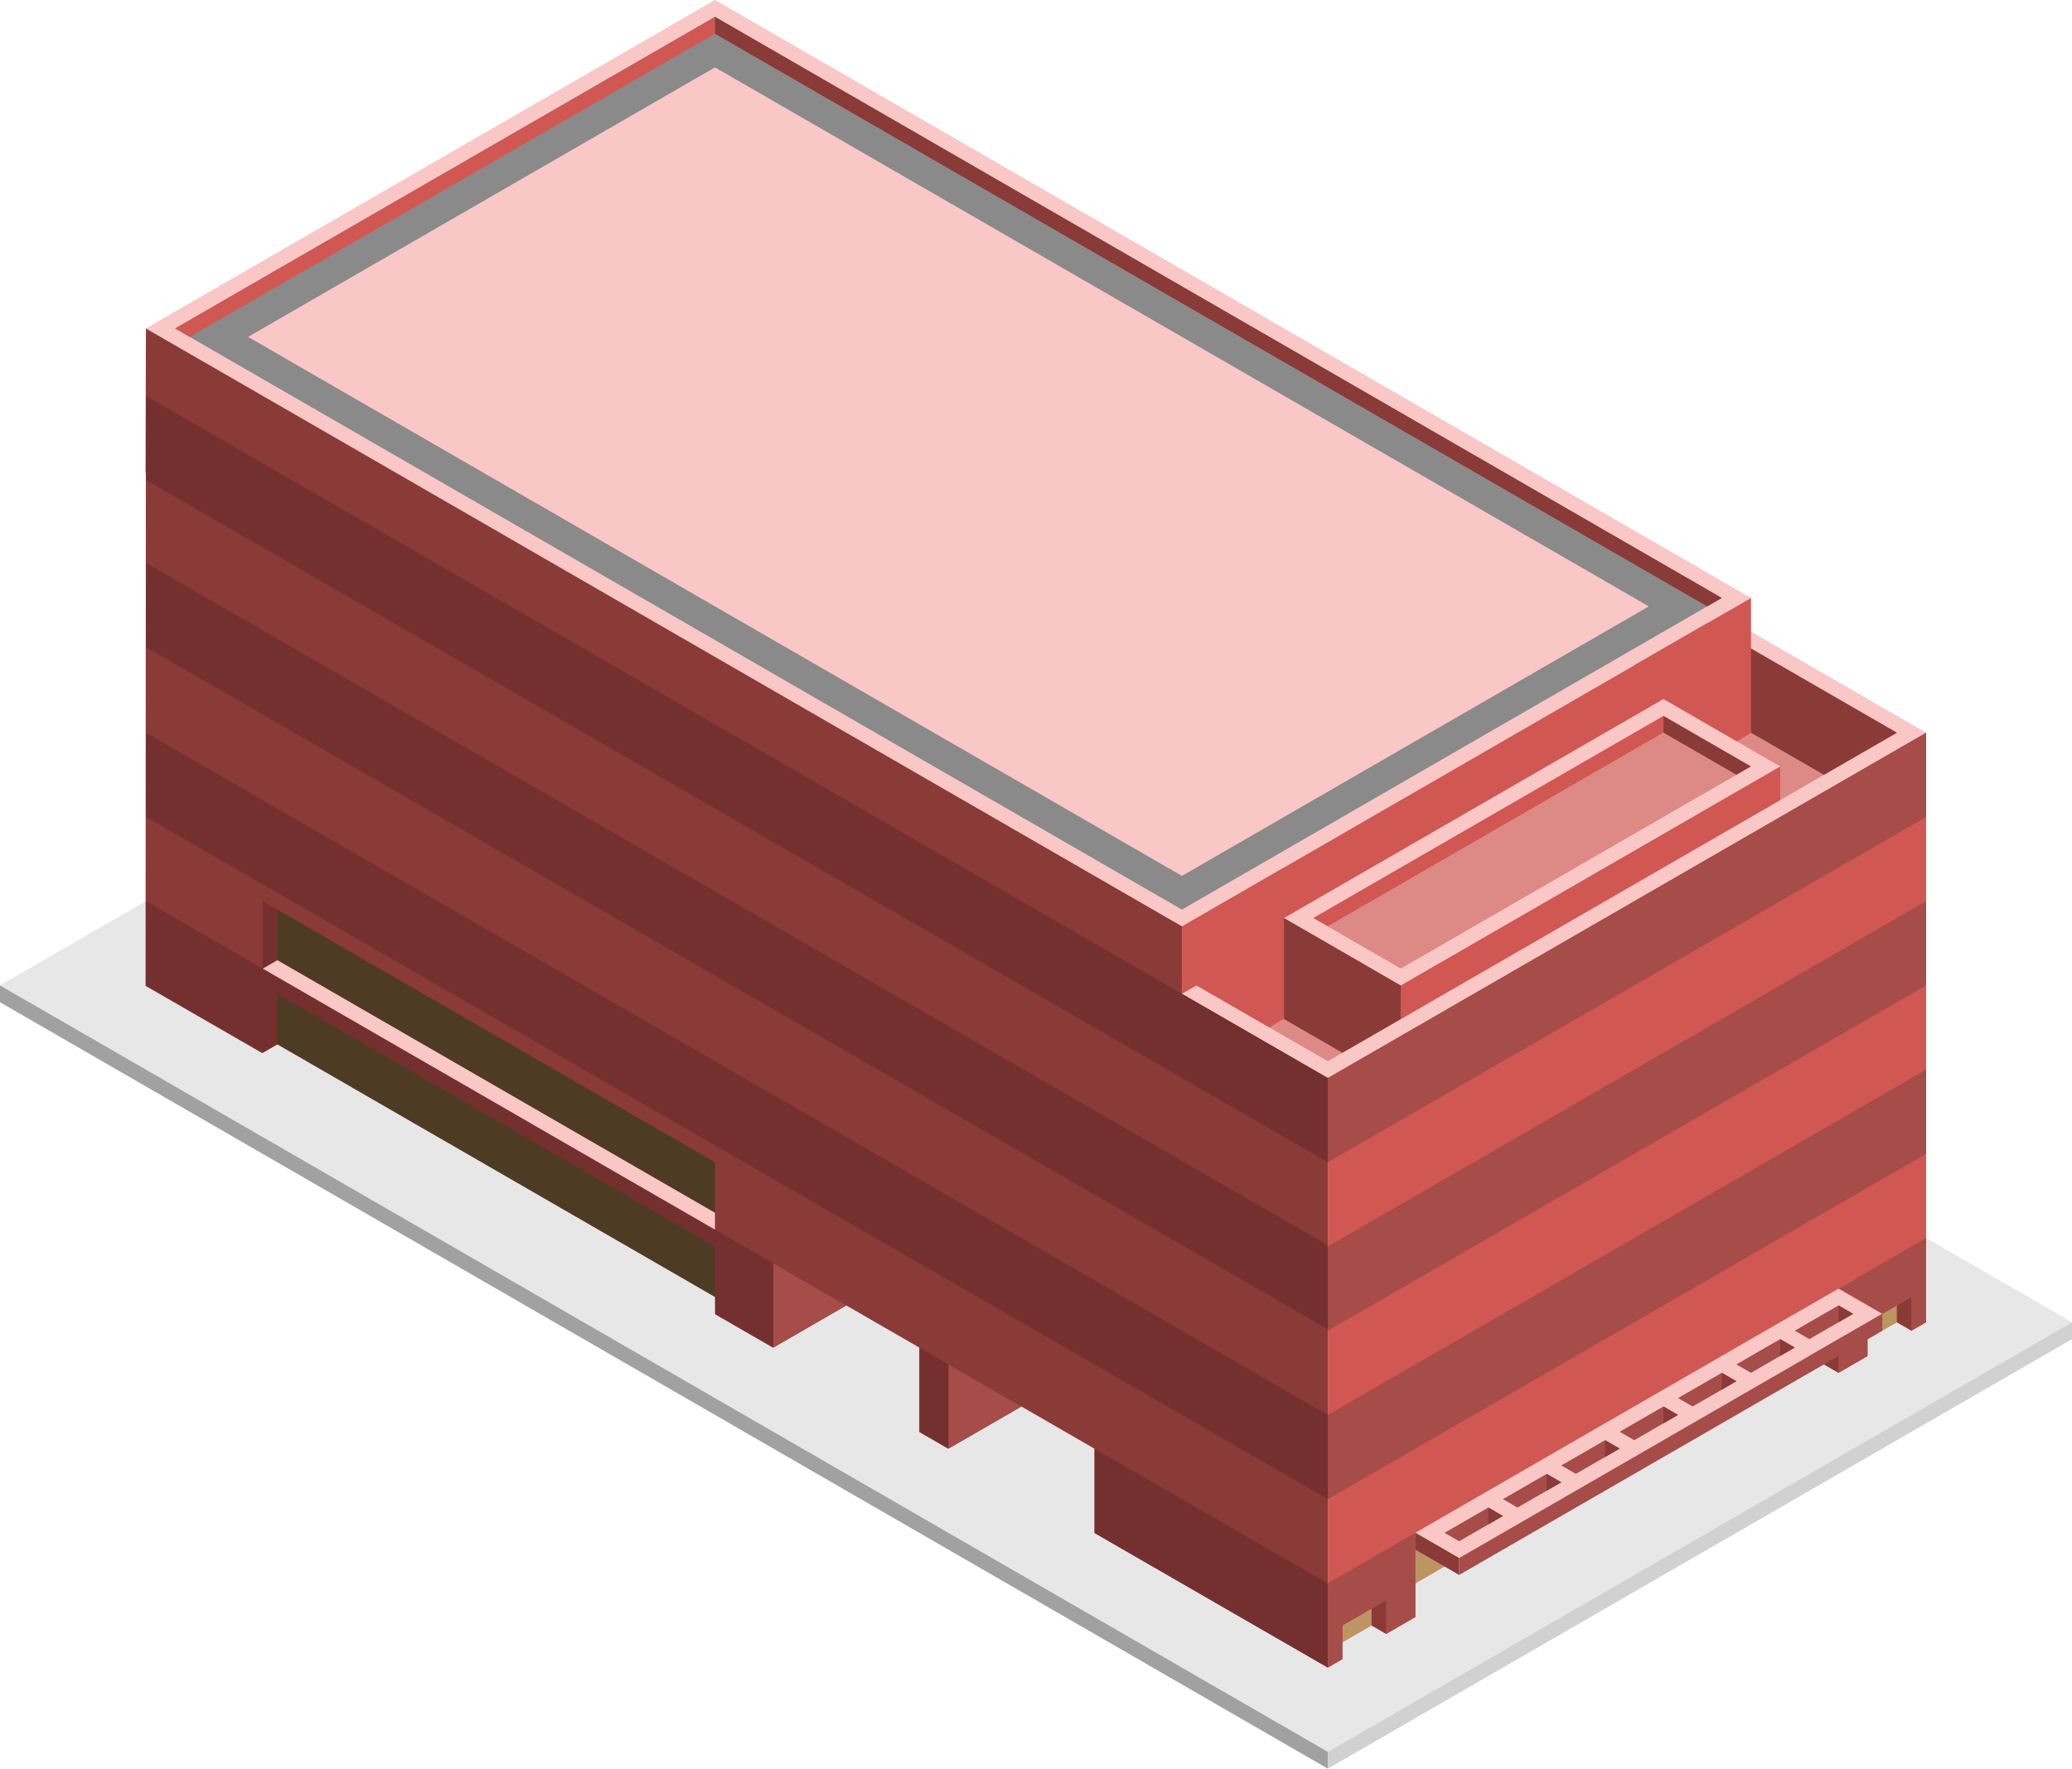 <svg id="Layer_1" data-name="Layer 1" xmlns="http://www.w3.org/2000/svg" viewBox="0 0 355 303.109">
  <defs>
    <style>
      .concrete-top {
        fill: #e8e7e7;
      }

      .top-light {
        fill: #f9c7c6;
      }

      .exterior-L-light {
        fill: #8a3a37;
      }

      .exterior-R-prim {
        fill: #d15752;
      }

      .window-R-prim {
        fill: #bc9563;
      }

      .exterior-R-dark {
        fill: #a64c49;
      }

      .top-prim {
        fill: #dd8986;
      }

      .cls-1 {
        fill: #deddd8;
      }

      .cls-2 {
        fill: #8a8a8a;
      }

      .exterior-L-prim {
        fill: #74302f;
      }

      .window-L-prim {
        fill: #4e3b24;
      }

      .concrete-left {
        fill: #a2a1a1;
      }

      .concrete-right {
        fill: #d1d1d1;
      }
    </style>
  </defs>
  <title>Artboard 28</title>
  <g id="root">
    <path id="Path" class="concrete-top" d="M227.5,300.222,0,168.875,127.5,95.263,355,226.61Z"/>
    <path id="Path-2" data-name="Path" class="top-light" d="M330,125.574,127.5,8.66,25,67.839,227.5,184.752Z"/>
    <path id="Path-3" data-name="Path" class="exterior-L-light" d="M227.5,184.752V285.788L24.94,168.961,25,67.839Z"/>
    <path id="Path-4" data-name="Path" class="exterior-R-prim" d="M330,125.574,227.5,184.752V285.788L330,226.61Z"/>
    <path id="Path-5" data-name="Path" class="window-R-prim" d="M317.5,219.393l-75,43.301v8.66l75-43.301Z"/>
    <path id="Path-6" data-name="Path" class="window-R-prim" d="M235,278.571v-2.887l-5,2.887v2.887Z"/>
    <path id="Path-7" data-name="Path" class="window-R-prim" d="M325,226.61v-2.887l-5,2.887v2.887Z"/>
    <path id="Path-8" data-name="Path" class="concrete-top" d="M240,281.458l-5-2.887-5,2.887v5.774Z"/>
    <path id="Path-9" data-name="Path" class="exterior-R-dark" d="M320,226.61l7.5-4.33v5.774L330,226.61V212.176l-15,8.66V235.27l5-2.887Z"/>
    <path id="Path-10" data-name="Path" class="concrete-top" d="M330,229.497l-5-2.887-5,2.887V235.27Z"/>
    <path id="Path-11" data-name="Path" class="concrete-top" d="M322.5,239.6,310,232.383l-67.5,38.971v14.434Z"/>
    <path id="Path-12" data-name="Path" class="exterior-L-light" d="M315,235.27l-7.5-4.33v-5.774l7.5-4.33Z"/>
    <path id="Path-13" data-name="Path" class="top-light" d="M315,220.837l7.5,4.33L250,267.024l-7.5-4.33Z"/>
    <path id="Path-14" data-name="Path" class="exterior-L-light" d="M250,267.024v2.887l-7.5-4.33v-2.887Z"/>
    <path id="Path-15" data-name="Path" class="exterior-R-dark" d="M322.5,225.167v2.887L250,269.911v-2.887Z"/>
    <path id="Path-16" data-name="Path" class="exterior-R-dark" d="M317.5,225.167l-2.5-1.443-7.5,4.33,2.5,1.443Z"/>
    <path id="Path-17" data-name="Path" class="exterior-R-dark" d="M307.5,230.94l-2.5-1.443-7.5,4.33L300,235.27Z"/>
    <path id="Path-18" data-name="Path" class="exterior-R-dark" d="M297.5,236.714,295,235.27l-7.5,4.33,2.5,1.443Z"/>
    <path id="Path-19" data-name="Path" class="exterior-R-dark" d="M287.5,242.487l-2.5-1.443-7.5,4.33,2.5,1.443Z"/>
    <path id="Path-20" data-name="Path" class="exterior-R-dark" d="M277.5,248.261l-2.5-1.444-7.5,4.33,2.5,1.443Z"/>
    <path id="Path-21" data-name="Path" class="exterior-R-dark" d="M267.5,254.034l-2.5-1.443-7.5,4.33,2.5,1.443Z"/>
    <path id="Path-22" data-name="Path" class="exterior-R-dark" d="M257.5,259.808l-2.5-1.443-7.5,4.33,2.5,1.443Z"/>
    <path id="Path-23" data-name="Path" class="exterior-L-light" d="M315,223.723V226.61l2.5-1.443Z"/>
    <path id="Path-24" data-name="Path" class="exterior-L-light" d="M305,229.497v2.887l2.5-1.443Z"/>
    <path id="Path-25" data-name="Path" class="exterior-L-light" d="M295,235.27v2.887l2.5-1.443Z"/>
    <path id="Path-26" data-name="Path" class="exterior-L-light" d="M285,241.044v2.887l2.5-1.443Z"/>
    <path id="Path-27" data-name="Path" class="exterior-L-light" d="M275,246.817v2.887l2.5-1.444Z"/>
    <path id="Path-28" data-name="Path" class="exterior-L-light" d="M265,252.591v2.887l2.5-1.443Z"/>
    <path id="Path-29" data-name="Path" class="exterior-L-light" d="M255,258.364v2.887l2.5-1.443Z"/>
    <path id="Path-30" data-name="Path" class="top-prim" d="M325,125.574l-97.5,56.292-70-40.415,95-57.735Z"/>
    <path id="Path-31" data-name="Path" class="exterior-L-light" d="M252.5,83.716V98.15l60,34.641,12.5-7.217Z"/>
    <path id="Path-32" data-name="Path" class="exterior-R-prim" d="M305,131.347v5.773l-65,37.528v-5.774Z"/>
    <path id="Path-33" data-name="Path" class="cls-1" d="M300,125.574l-60,34.641-57.5-33.198,60-34.641Z"/>
    <path id="Path-34" data-name="Path" class="top-light" d="M300,102.48,122.5,0,25,56.292l177.5,102.48Z"/>
    <path id="Path-35" data-name="Path" class="cls-2" d="M295,102.48l-92.5,53.405L30,56.292,122.5,2.887Z"/>
    <path id="Path-36" data-name="Path" class="exterior-R-prim" d="M122.5,2.887V5.774L32.5,57.735,30,56.292Z"/>
    <path id="Path-37" data-name="Path" class="exterior-L-light" d="M295,102.48l-2.5,1.443L122.5,5.774V2.887Z"/>
    <path id="Path-38" data-name="Path" class="exterior-L-light" d="M202.5,181.865v-23.094L25,56.292l-.06,24.719Z"/>
    <path id="Path-39" data-name="Path" class="exterior-R-dark" d="M330,125.574,227.5,184.752v14.434L330,140.007Z"/>
    <path id="Path-40" data-name="Path" class="exterior-R-dark" d="M330,154.441,227.5,213.62v14.434L330,168.875Z"/>
    <path id="Path-41" data-name="Path" class="exterior-R-dark" d="M330,183.309,227.5,242.487v14.434L330,197.742Z"/>
    <path id="Path-42" data-name="Path" class="exterior-L-prim" d="M227.5,199.186,25,82.272V67.839L227.5,184.752Z"/>
    <path id="Path-43" data-name="Path" class="exterior-L-prim" d="M227.5,227.82,25,110.906V96.473L227.5,213.386Z"/>
    <path id="Path-44" data-name="Path" class="exterior-L-prim" d="M227.5,256.921,25,140.007V125.574L227.5,242.487Z"/>
    <path id="Path-45" data-name="Path" class="exterior-L-prim" d="M227.5,285.788,25,168.875V154.441L227.5,271.355Z"/>
    <path id="Path-46" data-name="Path" class="exterior-R-dark" d="M230,278.572l7.5-4.33v5.774l5-2.887V262.694l-15,8.66v14.434l2.5-1.443Z"/>
    <path id="Path-47" data-name="Path" class="exterior-L-light" d="M237.5,280.015l-2.5-1.443v-2.887l2.5-1.443Z"/>
    <path id="Path-48" data-name="Path" class="exterior-L-light" d="M327.5,228.053,325,226.61v-2.887l2.5-1.443Z"/>
    <path id="Path-49" data-name="Path" class="exterior-L-prim" d="M290,119.8v2.887l7.5,4.33,2.5-1.443Z"/>
    <path id="Path-50" data-name="Path" class="exterior-L-light" d="M183.623,124.986l3.174,1.832L240.749,95.669V92.004Z"/>
    <path id="Path-51" data-name="Path" class="top-light" d="M250.27,104.831,234.401,95.669l-9.521,5.497,15.868,9.162Z"/>
    <path id="Path-52" data-name="Path" class="exterior-L-light" d="M240.749,117.657,224.88,108.495v-7.329l15.868,9.162Z"/>
    <path id="Path-53" data-name="Path" class="exterior-L-light" d="M250.27,104.831V112.16l-9.521,5.497v-7.329Z"/>
    <path id="Path-54" data-name="Path" class="concrete-top" d="M157.5,230.94,145,223.723l-15,8.66,27.5,15.877Z"/>
    <path id="Path-55" data-name="Path" class="concrete-top" d="M187.5,248.261,175,241.044l-15,8.66,27.5,15.877Z"/>
    <path id="Path-56" data-name="Path" class="exterior-R-dark" d="M132.5,230.94l12.5-7.217-12.5-7.217Z"/>
    <path id="Path-57" data-name="Path" class="exterior-R-dark" d="M162.5,248.261V233.827l12.5,7.217Z"/>
    <path id="Path-58" data-name="Path" class="window-L-prim" d="M122.5,213.62v8.66l-75-43.301v-8.66Z"/>
    <path id="Path-59" data-name="Path" class="window-L-prim" d="M122.5,199.186v8.66l-75-43.301v-8.66Z"/>
    <path id="Path-60" data-name="Path" class="top-light" d="M45,165.988l2.5-1.443,75,43.301v2.887Z"/>
    <path id="Path-61" data-name="Path" class="concrete-top" d="M122.5,222.28l-75-43.301-5,2.887,80,46.188Z"/>
    <path id="Path-62" data-name="Path" class="exterior-L-prim" d="M47.5,170.318,45,168.875v11.547l2.5-1.443Z"/>
    <path id="Path-63" data-name="Path" class="exterior-L-prim" d="M47.5,164.545v-8.66L45,154.441v11.547Z"/>
    <path id="Path-64" data-name="Path" class="concrete-left" d="M227.5,300.222v2.887L0,171.762V168.875Z"/>
    <path id="Path-65" data-name="Path" class="concrete-right" d="M355,226.61v2.887L227.5,303.109v-2.887Z"/>
    <path id="anchor_42.5_150.111_240" class="top-light" d="M282.5,103.923l-160-92.376-80,46.188,160,92.376Z"/>
    <path id="Path-66" data-name="Path" class="exterior-R-prim" d="M202.5,170.318v-11.547L300,102.48v23.094l-82.5,50.518L205,168.875Z"/>
    <path id="Path-67" data-name="Path" class="exterior-L-light" d="M220,157.328v17.32l10,5.774,10-5.774v-5.774Z"/>
    <path id="Path-68" data-name="Path" class="top-light" d="M305,131.347,285,119.8l-65,37.528,20,11.547Z"/>
    <path id="Path-69" data-name="Path" class="top-prim" d="M297.5,132.791,285,125.574l-57.5,33.198,12.5,7.217Z"/>
    <path id="Path-70" data-name="Path" class="exterior-L-light" d="M300,131.347l-15-8.66v2.887l12.5,7.217Z"/>
    <path id="Path-71" data-name="Path" class="exterior-R-prim" d="M225,157.328l2.5,1.443L285,125.574v-2.887Z"/>
  </g>
</svg>
